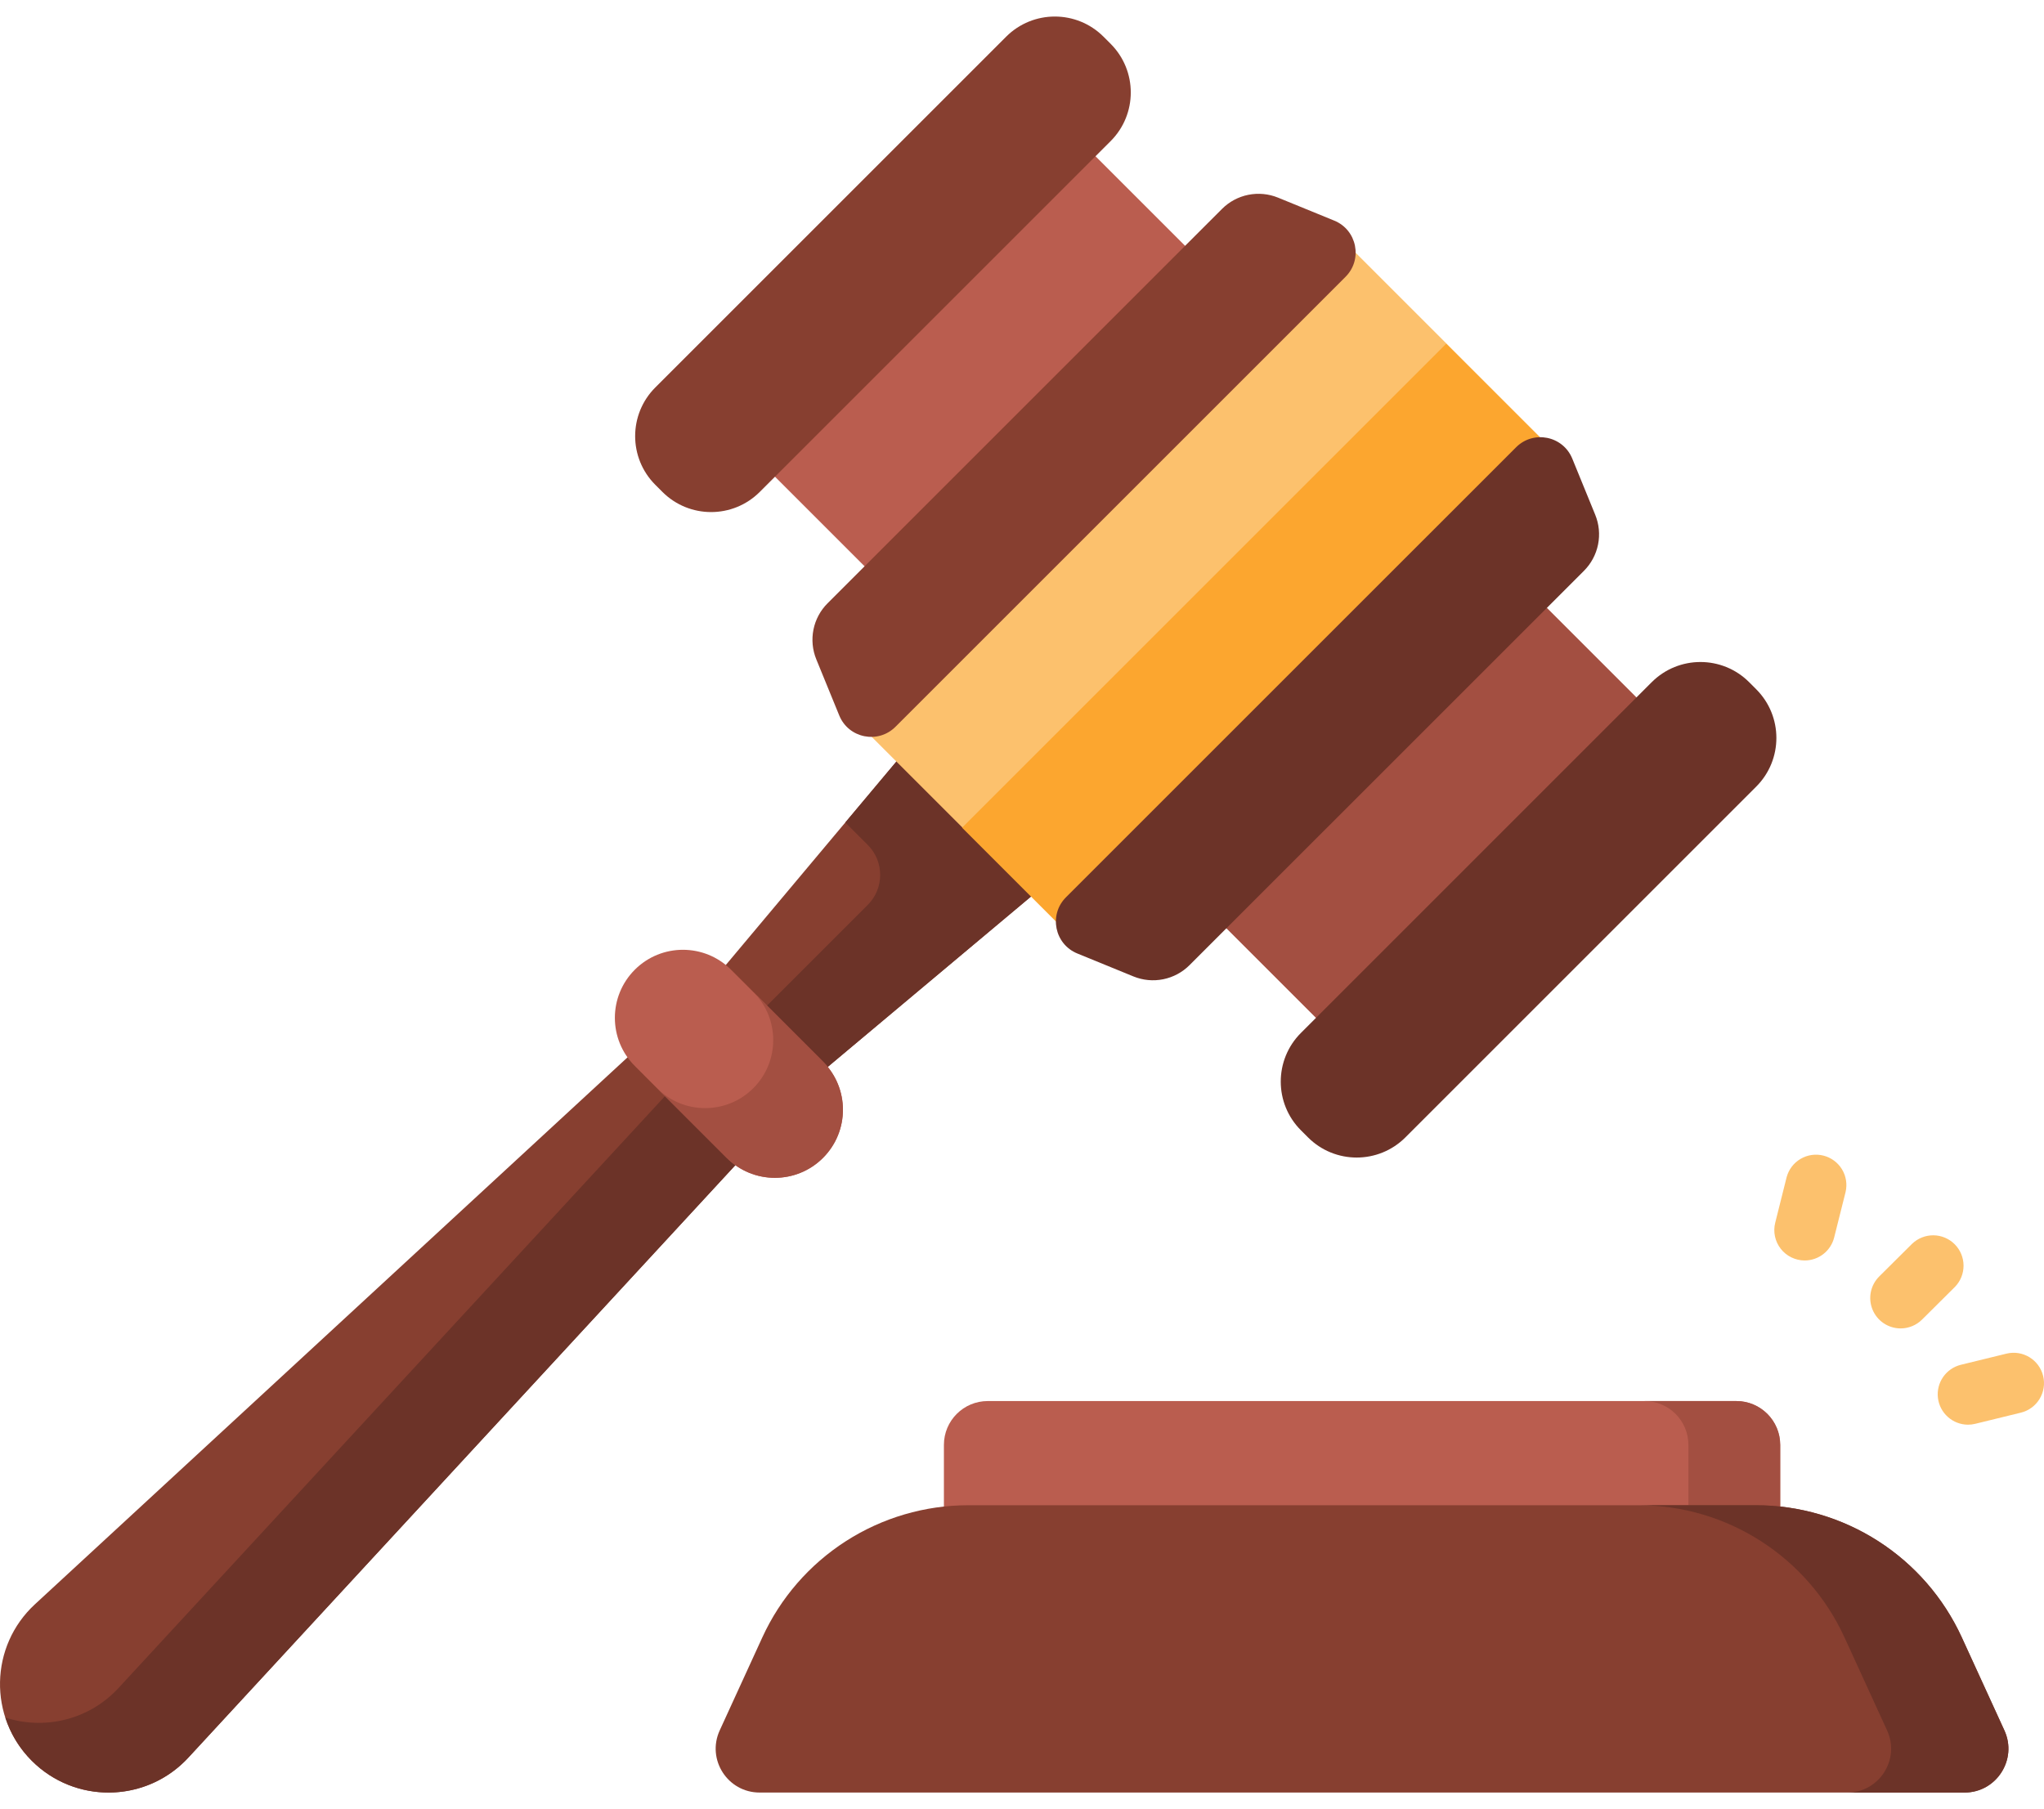 <svg width="122" height="108" viewBox="0 0 122 108" fill="none" xmlns="http://www.w3.org/2000/svg">
<path d="M49.006 64.017L42.996 58.007L2.084 95.774C-0.619 98.27 -0.704 102.514 1.898 105.116C4.499 107.717 8.743 107.632 11.239 104.929L49.006 64.017Z" fill="#873F30"/>
<path d="M11.058 105.118C8.542 107.633 4.437 107.655 1.898 105.116C1.173 104.394 0.631 103.509 0.318 102.535C2.562 103.264 5.122 102.731 6.892 100.96C6.954 100.898 7.016 100.832 7.077 100.768L44.845 59.855L49.007 64.017L11.239 104.93C11.178 104.994 11.118 105.058 11.058 105.118Z" fill="#6C3328"/>
<path d="M54.925 43.767L41.085 60.275L46.739 65.928L63.247 52.089L54.925 43.767Z" fill="#873F30"/>
<path d="M54.925 43.767L50.453 49.101L51.795 50.443C52.782 51.43 52.782 53.032 51.795 54.019L43.312 62.502L46.739 65.928L63.247 52.089L54.925 43.767Z" fill="#6C3328"/>
<path d="M43.377 69.124L37.889 63.636C36.303 62.05 36.303 59.477 37.889 57.891C39.476 56.304 42.048 56.304 43.635 57.891L49.123 63.378C50.709 64.965 50.709 67.537 49.123 69.124C47.536 70.71 44.964 70.71 43.377 69.124Z" fill="#BA5D4F"/>
<path d="M49.121 69.124C48.745 69.501 48.297 69.801 47.804 70.005C47.312 70.209 46.784 70.314 46.25 70.314C45.716 70.315 45.188 70.21 44.694 70.006C44.201 69.802 43.753 69.502 43.376 69.124L39.216 64.964C39.593 65.342 40.041 65.642 40.534 65.846C41.027 66.049 41.555 66.154 42.089 66.152C42.622 66.153 43.151 66.049 43.644 65.845C44.137 65.641 44.585 65.342 44.962 64.964C46.549 63.377 46.547 60.804 44.962 59.219L49.121 63.378C50.709 64.966 50.709 67.536 49.121 69.124Z" fill="#A34F41"/>
<path d="M62.095 6.036L74.281 18.221L55.15 37.352L42.965 25.166L62.095 6.036Z" fill="#BA5D4F"/>
<path d="M81.841 64.06L69.655 51.875L88.786 32.744L100.971 44.93L81.841 64.06Z" fill="#A34F41"/>
<path d="M39.537 29.366L39.114 28.943C37.509 27.338 37.509 24.735 39.114 23.13L60.053 2.191C61.658 0.586 64.26 0.586 65.866 2.191L66.289 2.614C67.894 4.219 67.894 6.821 66.289 8.426L45.349 29.366C43.745 30.971 41.142 30.971 39.537 29.366Z" fill="#873F30"/>
<path d="M77.648 67.477L78.071 67.9C79.676 69.505 82.278 69.505 83.884 67.9L104.823 46.96C106.428 45.355 106.428 42.753 104.823 41.148L104.4 40.724C102.795 39.12 100.193 39.12 98.587 40.724L77.648 61.664C76.043 63.269 76.043 65.872 77.648 67.477Z" fill="#6C3328"/>
<path d="M79.569 13.745L93.253 27.429L64.361 56.321L50.677 42.638L79.569 13.745Z" fill="#FCC16D"/>
<path d="M57.425 49.411L86.318 20.519L93.244 27.445L64.351 56.337L57.425 49.411Z" fill="#FCA62F"/>
<path d="M79.636 13.17L76.283 11.799C75.721 11.569 75.103 11.511 74.508 11.63C73.913 11.75 73.366 12.043 72.937 12.473L49.396 36.014C48.966 36.443 48.673 36.99 48.553 37.585C48.434 38.181 48.492 38.798 48.722 39.36L50.093 42.713C50.648 44.072 52.409 44.427 53.448 43.388L80.311 16.525C81.35 15.486 80.995 13.725 79.636 13.17Z" fill="#873F30"/>
<path d="M93.844 27.378L95.214 30.731C95.444 31.293 95.503 31.91 95.383 32.505C95.263 33.101 94.97 33.648 94.541 34.077L70.999 57.618C70.57 58.047 70.023 58.34 69.428 58.46C68.833 58.58 68.215 58.522 67.653 58.292L64.301 56.921C62.941 56.365 62.587 54.604 63.625 53.566L90.489 26.703C91.527 25.664 93.288 26.019 93.844 27.378Z" fill="#6C3328"/>
<path d="M106.255 93.263H56.339V86.258C56.339 84.812 57.511 83.64 58.958 83.64H103.636C105.082 83.64 106.255 84.812 106.255 86.258V93.263Z" fill="#BA5D4F"/>
<path d="M106.254 86.259V93.263H100.776V86.259C100.776 84.814 99.603 83.641 98.158 83.641H103.636C105.081 83.641 106.254 84.814 106.254 86.259Z" fill="#A34F41"/>
<path d="M117.255 107.012H45.338C43.43 107.012 42.163 105.038 42.957 103.303L45.5 97.752C46.578 95.397 48.31 93.402 50.49 92.003C52.669 90.604 55.205 89.86 57.794 89.86H104.799C107.389 89.86 109.924 90.604 112.104 92.003C114.283 93.402 116.015 95.397 117.094 97.752L119.636 103.303C120.43 105.038 119.163 107.012 117.255 107.012Z" fill="#873F30"/>
<path d="M117.256 107.013H110.255C112.161 107.013 113.428 105.038 112.635 103.305L110.092 97.751C107.89 92.944 103.086 89.859 97.799 89.859H104.798C110.087 89.859 114.892 92.944 117.094 97.751L119.637 103.305C120.43 105.038 119.163 107.013 117.256 107.013Z" fill="#6C3328"/>
<path d="M113.442 79.304C113.083 79.304 112.732 79.197 112.434 78.998C112.135 78.798 111.903 78.514 111.766 78.182C111.629 77.85 111.594 77.485 111.664 77.133C111.735 76.781 111.909 76.458 112.163 76.204L114.126 74.253C114.469 73.923 114.928 73.741 115.404 73.746C115.88 73.751 116.335 73.943 116.671 74.281C117.007 74.619 117.196 75.075 117.198 75.551C117.201 76.027 117.016 76.485 116.684 76.826L114.721 78.777C114.381 79.115 113.921 79.305 113.442 79.304ZM107.718 75.248C107.442 75.248 107.17 75.185 106.922 75.064C106.674 74.944 106.457 74.768 106.287 74.55C106.117 74.333 105.999 74.079 105.942 73.809C105.885 73.54 105.89 73.26 105.958 72.993L106.638 70.278C106.761 69.818 107.06 69.425 107.471 69.183C107.881 68.942 108.37 68.871 108.832 68.987C109.294 69.103 109.692 69.396 109.94 69.802C110.188 70.209 110.266 70.697 110.157 71.161L109.476 73.875C109.378 74.267 109.151 74.615 108.833 74.863C108.515 75.112 108.122 75.247 107.718 75.248ZM117.466 85.052C117.023 85.051 116.596 84.887 116.265 84.593C115.934 84.299 115.722 83.894 115.669 83.454C115.616 83.014 115.726 82.57 115.978 82.206C116.23 81.841 116.606 81.582 117.037 81.476L119.755 80.811C120.729 80.572 121.71 81.168 121.948 82.141C122.186 83.115 121.59 84.096 120.617 84.334L117.898 84.999C117.757 85.034 117.612 85.052 117.466 85.052Z" fill="#FCC16D"/>
</svg>

